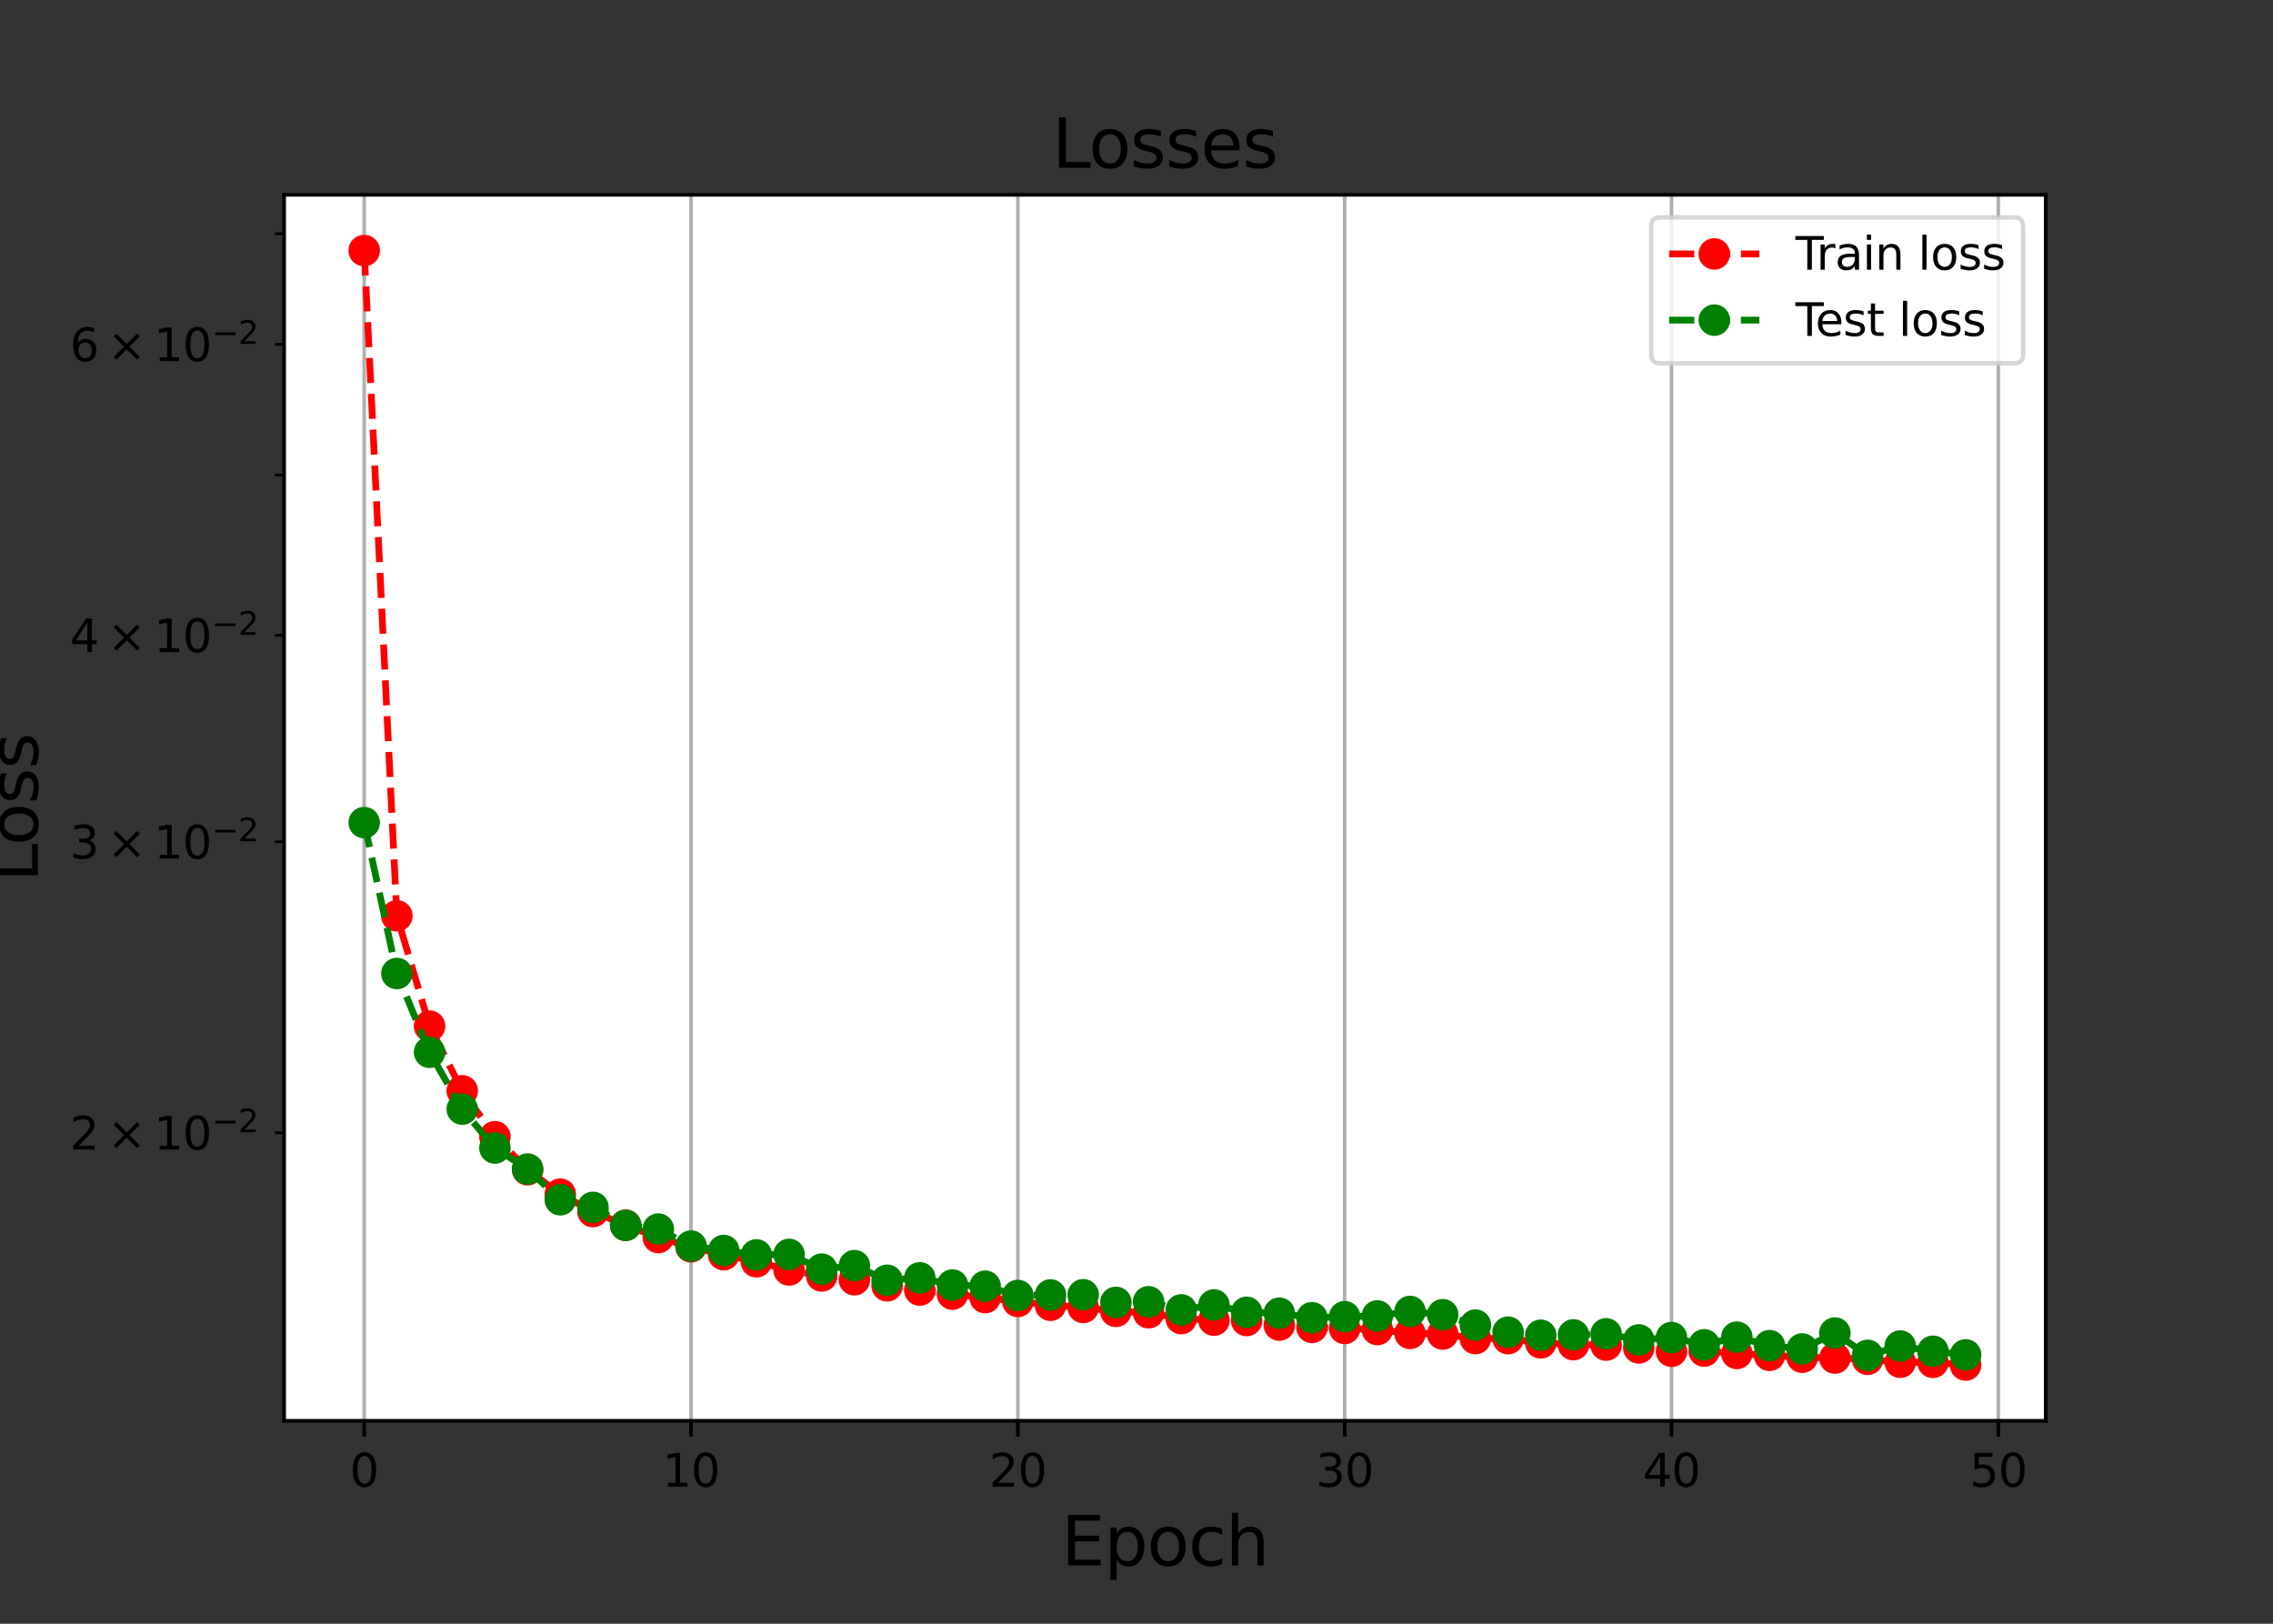 <?xml version="1.0" encoding="utf-8" standalone="no"?>
<!DOCTYPE svg PUBLIC "-//W3C//DTD SVG 1.1//EN"
  "http://www.w3.org/Graphics/SVG/1.1/DTD/svg11.dtd">
<svg xmlns:xlink="http://www.w3.org/1999/xlink" width="504pt" height="360pt" viewBox="0 0 504 360" xmlns="http://www.w3.org/2000/svg" version="1.1">
 <rect x="0" y="0" width="504" height="360" fill="#333333" stroke="none"/>
 <defs>
  <style type="text/css">*{stroke-linejoin: round; stroke-linecap: butt}</style>
 </defs>
 <g id="figure_1">
  <g id="patch_1">
   <path d="M 0 360 
L 504 360 
L 504 0 
L 0 0 
L 0 360 
z
" style="fill: none"/>
  </g>
  <g id="axes_1">
   <g id="patch_2">
    <path d="M 63 315 
L 453.6 315 
L 453.6 43.2 
L 63 43.2 
z
" style="fill: #ffffff"/>
   </g>
   <g id="matplotlib.axis_1">
    <g id="xtick_1">
     <g id="line2d_1">
      <path d="M 80.755 315 
L 80.755 43.2 
" clip-path="url(#p475df262d1)" style="fill: none; stroke: #b0b0b0; stroke-width: 0.8; stroke-linecap: square"/>
     </g>
     <g id="line2d_2">
      <defs>
       <path id="m9023d3bc1a" d="M 0 0 
L 0 3.5 
" style="stroke: #000000; stroke-width: 0.8"/>
      </defs>
      <g>
       <use xlink:href="#m9023d3bc1a" x="80.755" y="315" style="stroke: #000000; stroke-width: 0.8"/>
      </g>
     </g>
     <g id="text_1">
      <!-- 0 -->
      <g transform="translate(77.573 329.598)scale(0.1 -0.1)">
       <defs>
        <path id="DejaVuSans-30" d="M 2034 4250 
Q 1547 4250 1301 3770 
Q 1056 3291 1056 2328 
Q 1056 1369 1301 889 
Q 1547 409 2034 409 
Q 2525 409 2770 889 
Q 3016 1369 3016 2328 
Q 3016 3291 2770 3770 
Q 2525 4250 2034 4250 
z
M 2034 4750 
Q 2819 4750 3233 4129 
Q 3647 3509 3647 2328 
Q 3647 1150 3233 529 
Q 2819 -91 2034 -91 
Q 1250 -91 836 529 
Q 422 1150 422 2328 
Q 422 3509 836 4129 
Q 1250 4750 2034 4750 
z
" transform="scale(0.016)"/>
       </defs>
       <use xlink:href="#DejaVuSans-30"/>
      </g>
     </g>
    </g>
    <g id="xtick_2">
     <g id="line2d_3">
      <path d="M 153.222 315 
L 153.222 43.2 
" clip-path="url(#p475df262d1)" style="fill: none; stroke: #b0b0b0; stroke-width: 0.8; stroke-linecap: square"/>
     </g>
     <g id="line2d_4">
      <g>
       <use xlink:href="#m9023d3bc1a" x="153.222" y="315" style="stroke: #000000; stroke-width: 0.8"/>
      </g>
     </g>
     <g id="text_2">
      <!-- 10 -->
      <g transform="translate(146.86 329.598)scale(0.1 -0.1)">
       <defs>
        <path id="DejaVuSans-31" d="M 794 531 
L 1825 531 
L 1825 4091 
L 703 3866 
L 703 4441 
L 1819 4666 
L 2450 4666 
L 2450 531 
L 3481 531 
L 3481 0 
L 794 0 
L 794 531 
z
" transform="scale(0.016)"/>
       </defs>
       <use xlink:href="#DejaVuSans-31"/>
       <use xlink:href="#DejaVuSans-30" x="63.623"/>
      </g>
     </g>
    </g>
    <g id="xtick_3">
     <g id="line2d_5">
      <path d="M 225.69 315 
L 225.69 43.2 
" clip-path="url(#p475df262d1)" style="fill: none; stroke: #b0b0b0; stroke-width: 0.8; stroke-linecap: square"/>
     </g>
     <g id="line2d_6">
      <g>
       <use xlink:href="#m9023d3bc1a" x="225.69" y="315" style="stroke: #000000; stroke-width: 0.8"/>
      </g>
     </g>
     <g id="text_3">
      <!-- 20 -->
      <g transform="translate(219.327 329.598)scale(0.1 -0.1)">
       <defs>
        <path id="DejaVuSans-32" d="M 1228 531 
L 3431 531 
L 3431 0 
L 469 0 
L 469 531 
Q 828 903 1448 1529 
Q 2069 2156 2228 2338 
Q 2531 2678 2651 2914 
Q 2772 3150 2772 3378 
Q 2772 3750 2511 3984 
Q 2250 4219 1831 4219 
Q 1534 4219 1204 4116 
Q 875 4013 500 3803 
L 500 4441 
Q 881 4594 1212 4672 
Q 1544 4750 1819 4750 
Q 2544 4750 2975 4387 
Q 3406 4025 3406 3419 
Q 3406 3131 3298 2873 
Q 3191 2616 2906 2266 
Q 2828 2175 2409 1742 
Q 1991 1309 1228 531 
z
" transform="scale(0.016)"/>
       </defs>
       <use xlink:href="#DejaVuSans-32"/>
       <use xlink:href="#DejaVuSans-30" x="63.623"/>
      </g>
     </g>
    </g>
    <g id="xtick_4">
     <g id="line2d_7">
      <path d="M 298.157 315 
L 298.157 43.2 
" clip-path="url(#p475df262d1)" style="fill: none; stroke: #b0b0b0; stroke-width: 0.8; stroke-linecap: square"/>
     </g>
     <g id="line2d_8">
      <g>
       <use xlink:href="#m9023d3bc1a" x="298.157" y="315" style="stroke: #000000; stroke-width: 0.8"/>
      </g>
     </g>
     <g id="text_4">
      <!-- 30 -->
      <g transform="translate(291.795 329.598)scale(0.1 -0.1)">
       <defs>
        <path id="DejaVuSans-33" d="M 2597 2516 
Q 3050 2419 3304 2112 
Q 3559 1806 3559 1356 
Q 3559 666 3084 287 
Q 2609 -91 1734 -91 
Q 1441 -91 1130 -33 
Q 819 25 488 141 
L 488 750 
Q 750 597 1062 519 
Q 1375 441 1716 441 
Q 2309 441 2620 675 
Q 2931 909 2931 1356 
Q 2931 1769 2642 2001 
Q 2353 2234 1838 2234 
L 1294 2234 
L 1294 2753 
L 1863 2753 
Q 2328 2753 2575 2939 
Q 2822 3125 2822 3475 
Q 2822 3834 2567 4026 
Q 2313 4219 1838 4219 
Q 1578 4219 1281 4162 
Q 984 4106 628 3988 
L 628 4550 
Q 988 4650 1302 4700 
Q 1616 4750 1894 4750 
Q 2613 4750 3031 4423 
Q 3450 4097 3450 3541 
Q 3450 3153 3228 2886 
Q 3006 2619 2597 2516 
z
" transform="scale(0.016)"/>
       </defs>
       <use xlink:href="#DejaVuSans-33"/>
       <use xlink:href="#DejaVuSans-30" x="63.623"/>
      </g>
     </g>
    </g>
    <g id="xtick_5">
     <g id="line2d_9">
      <path d="M 370.625 315 
L 370.625 43.2 
" clip-path="url(#p475df262d1)" style="fill: none; stroke: #b0b0b0; stroke-width: 0.8; stroke-linecap: square"/>
     </g>
     <g id="line2d_10">
      <g>
       <use xlink:href="#m9023d3bc1a" x="370.625" y="315" style="stroke: #000000; stroke-width: 0.8"/>
      </g>
     </g>
     <g id="text_5">
      <!-- 40 -->
      <g transform="translate(364.262 329.598)scale(0.1 -0.1)">
       <defs>
        <path id="DejaVuSans-34" d="M 2419 4116 
L 825 1625 
L 2419 1625 
L 2419 4116 
z
M 2253 4666 
L 3047 4666 
L 3047 1625 
L 3713 1625 
L 3713 1100 
L 3047 1100 
L 3047 0 
L 2419 0 
L 2419 1100 
L 313 1100 
L 313 1709 
L 2253 4666 
z
" transform="scale(0.016)"/>
       </defs>
       <use xlink:href="#DejaVuSans-34"/>
       <use xlink:href="#DejaVuSans-30" x="63.623"/>
      </g>
     </g>
    </g>
    <g id="xtick_6">
     <g id="line2d_11">
      <path d="M 443.092 315 
L 443.092 43.2 
" clip-path="url(#p475df262d1)" style="fill: none; stroke: #b0b0b0; stroke-width: 0.8; stroke-linecap: square"/>
     </g>
     <g id="line2d_12">
      <g>
       <use xlink:href="#m9023d3bc1a" x="443.092" y="315" style="stroke: #000000; stroke-width: 0.8"/>
      </g>
     </g>
     <g id="text_6">
      <!-- 50 -->
      <g transform="translate(436.73 329.598)scale(0.1 -0.1)">
       <defs>
        <path id="DejaVuSans-35" d="M 691 4666 
L 3169 4666 
L 3169 4134 
L 1269 4134 
L 1269 2991 
Q 1406 3038 1543 3061 
Q 1681 3084 1819 3084 
Q 2600 3084 3056 2656 
Q 3513 2228 3513 1497 
Q 3513 744 3044 326 
Q 2575 -91 1722 -91 
Q 1428 -91 1123 -41 
Q 819 9 494 109 
L 494 744 
Q 775 591 1075 516 
Q 1375 441 1709 441 
Q 2250 441 2565 725 
Q 2881 1009 2881 1497 
Q 2881 1984 2565 2268 
Q 2250 2553 1709 2553 
Q 1456 2553 1204 2497 
Q 953 2441 691 2322 
L 691 4666 
z
" transform="scale(0.016)"/>
       </defs>
       <use xlink:href="#DejaVuSans-35"/>
       <use xlink:href="#DejaVuSans-30" x="63.623"/>
      </g>
     </g>
    </g>
    <g id="text_7">
     <!-- Epoch -->
     <g transform="translate(235.334 347.076)scale(0.15 -0.15)">
      <defs>
       <path id="DejaVuSans-45" d="M 628 4666 
L 3578 4666 
L 3578 4134 
L 1259 4134 
L 1259 2753 
L 3481 2753 
L 3481 2222 
L 1259 2222 
L 1259 531 
L 3634 531 
L 3634 0 
L 628 0 
L 628 4666 
z
" transform="scale(0.016)"/>
       <path id="DejaVuSans-70" d="M 1159 525 
L 1159 -1331 
L 581 -1331 
L 581 3500 
L 1159 3500 
L 1159 2969 
Q 1341 3281 1617 3432 
Q 1894 3584 2278 3584 
Q 2916 3584 3314 3078 
Q 3713 2572 3713 1747 
Q 3713 922 3314 415 
Q 2916 -91 2278 -91 
Q 1894 -91 1617 61 
Q 1341 213 1159 525 
z
M 3116 1747 
Q 3116 2381 2855 2742 
Q 2594 3103 2138 3103 
Q 1681 3103 1420 2742 
Q 1159 2381 1159 1747 
Q 1159 1113 1420 752 
Q 1681 391 2138 391 
Q 2594 391 2855 752 
Q 3116 1113 3116 1747 
z
" transform="scale(0.016)"/>
       <path id="DejaVuSans-6f" d="M 1959 3097 
Q 1497 3097 1228 2736 
Q 959 2375 959 1747 
Q 959 1119 1226 758 
Q 1494 397 1959 397 
Q 2419 397 2687 759 
Q 2956 1122 2956 1747 
Q 2956 2369 2687 2733 
Q 2419 3097 1959 3097 
z
M 1959 3584 
Q 2709 3584 3137 3096 
Q 3566 2609 3566 1747 
Q 3566 888 3137 398 
Q 2709 -91 1959 -91 
Q 1206 -91 779 398 
Q 353 888 353 1747 
Q 353 2609 779 3096 
Q 1206 3584 1959 3584 
z
" transform="scale(0.016)"/>
       <path id="DejaVuSans-63" d="M 3122 3366 
L 3122 2828 
Q 2878 2963 2633 3030 
Q 2388 3097 2138 3097 
Q 1578 3097 1268 2742 
Q 959 2388 959 1747 
Q 959 1106 1268 751 
Q 1578 397 2138 397 
Q 2388 397 2633 464 
Q 2878 531 3122 666 
L 3122 134 
Q 2881 22 2623 -34 
Q 2366 -91 2075 -91 
Q 1284 -91 818 406 
Q 353 903 353 1747 
Q 353 2603 823 3093 
Q 1294 3584 2113 3584 
Q 2378 3584 2631 3529 
Q 2884 3475 3122 3366 
z
" transform="scale(0.016)"/>
       <path id="DejaVuSans-68" d="M 3513 2113 
L 3513 0 
L 2938 0 
L 2938 2094 
Q 2938 2591 2744 2837 
Q 2550 3084 2163 3084 
Q 1697 3084 1428 2787 
Q 1159 2491 1159 1978 
L 1159 0 
L 581 0 
L 581 4863 
L 1159 4863 
L 1159 2956 
Q 1366 3272 1645 3428 
Q 1925 3584 2291 3584 
Q 2894 3584 3203 3211 
Q 3513 2838 3513 2113 
z
" transform="scale(0.016)"/>
      </defs>
      <use xlink:href="#DejaVuSans-45"/>
      <use xlink:href="#DejaVuSans-70" x="63.184"/>
      <use xlink:href="#DejaVuSans-6f" x="126.66"/>
      <use xlink:href="#DejaVuSans-63" x="187.842"/>
      <use xlink:href="#DejaVuSans-68" x="242.822"/>
     </g>
    </g>
   </g>
   <g id="matplotlib.axis_2">
    <g id="ytick_1">
     <g id="line2d_13">
      <defs>
       <path id="m60d3d66d06" d="M 0 0 
L -2 0 
" style="stroke: #000000; stroke-width: 0.6"/>
      </defs>
      <g>
       <use xlink:href="#m60d3d66d06" x="63" y="251.143" style="stroke: #000000; stroke-width: 0.6"/>
      </g>
     </g>
     <g id="text_8">
      <!-- $\mathdefault{2\times10^{-2}}$ -->
      <g transform="translate(15.5 254.942)scale(0.1 -0.1)">
       <defs>
        <path id="DejaVuSans-d7" d="M 4488 3438 
L 3059 2003 
L 4488 575 
L 4116 197 
L 2681 1631 
L 1247 197 
L 878 575 
L 2303 2003 
L 878 3438 
L 1247 3816 
L 2681 2381 
L 4116 3816 
L 4488 3438 
z
" transform="scale(0.016)"/>
        <path id="DejaVuSans-2212" d="M 678 2272 
L 4684 2272 
L 4684 1741 
L 678 1741 
L 678 2272 
z
" transform="scale(0.016)"/>
       </defs>
       <use xlink:href="#DejaVuSans-32" transform="translate(0 0.766)"/>
       <use xlink:href="#DejaVuSans-d7" transform="translate(83.105 0.766)"/>
       <use xlink:href="#DejaVuSans-31" transform="translate(186.377 0.766)"/>
       <use xlink:href="#DejaVuSans-30" transform="translate(250 0.766)"/>
       <use xlink:href="#DejaVuSans-2212" transform="translate(314.58 39.047)scale(0.7)"/>
       <use xlink:href="#DejaVuSans-32" transform="translate(373.232 39.047)scale(0.7)"/>
      </g>
     </g>
    </g>
    <g id="ytick_2">
     <g id="line2d_14">
      <g>
       <use xlink:href="#m60d3d66d06" x="63" y="186.63" style="stroke: #000000; stroke-width: 0.6"/>
      </g>
     </g>
     <g id="text_9">
      <!-- $\mathdefault{3\times10^{-2}}$ -->
      <g transform="translate(15.5 190.429)scale(0.1 -0.1)">
       <use xlink:href="#DejaVuSans-33" transform="translate(0 0.766)"/>
       <use xlink:href="#DejaVuSans-d7" transform="translate(83.105 0.766)"/>
       <use xlink:href="#DejaVuSans-31" transform="translate(186.377 0.766)"/>
       <use xlink:href="#DejaVuSans-30" transform="translate(250 0.766)"/>
       <use xlink:href="#DejaVuSans-2212" transform="translate(314.58 39.047)scale(0.7)"/>
       <use xlink:href="#DejaVuSans-32" transform="translate(373.232 39.047)scale(0.7)"/>
      </g>
     </g>
    </g>
    <g id="ytick_3">
     <g id="line2d_15">
      <g>
       <use xlink:href="#m60d3d66d06" x="63" y="140.857" style="stroke: #000000; stroke-width: 0.6"/>
      </g>
     </g>
     <g id="text_10">
      <!-- $\mathdefault{4\times10^{-2}}$ -->
      <g transform="translate(15.5 144.656)scale(0.1 -0.1)">
       <use xlink:href="#DejaVuSans-34" transform="translate(0 0.766)"/>
       <use xlink:href="#DejaVuSans-d7" transform="translate(83.105 0.766)"/>
       <use xlink:href="#DejaVuSans-31" transform="translate(186.377 0.766)"/>
       <use xlink:href="#DejaVuSans-30" transform="translate(250 0.766)"/>
       <use xlink:href="#DejaVuSans-2212" transform="translate(314.58 39.047)scale(0.7)"/>
       <use xlink:href="#DejaVuSans-32" transform="translate(373.232 39.047)scale(0.7)"/>
      </g>
     </g>
    </g>
    <g id="ytick_4">
     <g id="line2d_16">
      <g>
       <use xlink:href="#m60d3d66d06" x="63" y="105.353" style="stroke: #000000; stroke-width: 0.6"/>
      </g>
     </g>
    </g>
    <g id="ytick_5">
     <g id="line2d_17">
      <g>
       <use xlink:href="#m60d3d66d06" x="63" y="76.344" style="stroke: #000000; stroke-width: 0.6"/>
      </g>
     </g>
     <g id="text_11">
      <!-- $\mathdefault{6\times10^{-2}}$ -->
      <g transform="translate(15.5 80.143)scale(0.1 -0.1)">
       <defs>
        <path id="DejaVuSans-36" d="M 2113 2584 
Q 1688 2584 1439 2293 
Q 1191 2003 1191 1497 
Q 1191 994 1439 701 
Q 1688 409 2113 409 
Q 2538 409 2786 701 
Q 3034 994 3034 1497 
Q 3034 2003 2786 2293 
Q 2538 2584 2113 2584 
z
M 3366 4563 
L 3366 3988 
Q 3128 4100 2886 4159 
Q 2644 4219 2406 4219 
Q 1781 4219 1451 3797 
Q 1122 3375 1075 2522 
Q 1259 2794 1537 2939 
Q 1816 3084 2150 3084 
Q 2853 3084 3261 2657 
Q 3669 2231 3669 1497 
Q 3669 778 3244 343 
Q 2819 -91 2113 -91 
Q 1303 -91 875 529 
Q 447 1150 447 2328 
Q 447 3434 972 4092 
Q 1497 4750 2381 4750 
Q 2619 4750 2861 4703 
Q 3103 4656 3366 4563 
z
" transform="scale(0.016)"/>
       </defs>
       <use xlink:href="#DejaVuSans-36" transform="translate(0 0.766)"/>
       <use xlink:href="#DejaVuSans-d7" transform="translate(83.105 0.766)"/>
       <use xlink:href="#DejaVuSans-31" transform="translate(186.377 0.766)"/>
       <use xlink:href="#DejaVuSans-30" transform="translate(250 0.766)"/>
       <use xlink:href="#DejaVuSans-2212" transform="translate(314.58 39.047)scale(0.7)"/>
       <use xlink:href="#DejaVuSans-32" transform="translate(373.232 39.047)scale(0.7)"/>
      </g>
     </g>
    </g>
    <g id="ytick_6">
     <g id="line2d_18">
      <g>
       <use xlink:href="#m60d3d66d06" x="63" y="51.817" style="stroke: #000000; stroke-width: 0.6"/>
      </g>
     </g>
    </g>
    <g id="text_12">
     <!-- Loss -->
     <g transform="translate(8.38 195.551)rotate(-90)scale(0.15 -0.15)">
      <defs>
       <path id="DejaVuSans-4c" d="M 628 4666 
L 1259 4666 
L 1259 531 
L 3531 531 
L 3531 0 
L 628 0 
L 628 4666 
z
" transform="scale(0.016)"/>
       <path id="DejaVuSans-73" d="M 2834 3397 
L 2834 2853 
Q 2591 2978 2328 3040 
Q 2066 3103 1784 3103 
Q 1356 3103 1142 2972 
Q 928 2841 928 2578 
Q 928 2378 1081 2264 
Q 1234 2150 1697 2047 
L 1894 2003 
Q 2506 1872 2764 1633 
Q 3022 1394 3022 966 
Q 3022 478 2636 193 
Q 2250 -91 1575 -91 
Q 1294 -91 989 -36 
Q 684 19 347 128 
L 347 722 
Q 666 556 975 473 
Q 1284 391 1588 391 
Q 1994 391 2212 530 
Q 2431 669 2431 922 
Q 2431 1156 2273 1281 
Q 2116 1406 1581 1522 
L 1381 1569 
Q 847 1681 609 1914 
Q 372 2147 372 2553 
Q 372 3047 722 3315 
Q 1072 3584 1716 3584 
Q 2034 3584 2315 3537 
Q 2597 3491 2834 3397 
z
" transform="scale(0.016)"/>
      </defs>
      <use xlink:href="#DejaVuSans-4c"/>
      <use xlink:href="#DejaVuSans-6f" x="53.963"/>
      <use xlink:href="#DejaVuSans-73" x="115.145"/>
      <use xlink:href="#DejaVuSans-73" x="167.244"/>
     </g>
    </g>
   </g>
   <g id="line2d_19">
    <path d="M 80.755 55.555 
L 88.001 203.047 
L 95.248 227.504 
L 102.495 241.844 
L 109.742 252.022 
L 116.988 259.343 
L 124.235 264.759 
L 131.482 268.619 
L 138.729 271.639 
L 145.975 274.369 
L 153.222 276.432 
L 160.469 278.188 
L 167.716 279.749 
L 174.962 281.561 
L 182.209 282.891 
L 189.456 283.728 
L 196.703 285.084 
L 203.949 286.019 
L 211.196 286.922 
L 218.443 287.686 
L 225.69 288.535 
L 232.936 289.39 
L 240.183 289.874 
L 247.43 290.737 
L 254.677 291.045 
L 261.923 292.343 
L 269.17 292.694 
L 276.417 292.768 
L 283.664 293.782 
L 290.91 294.29 
L 298.157 294.523 
L 305.404 294.773 
L 312.651 295.633 
L 319.897 295.771 
L 327.144 296.773 
L 334.391 296.789 
L 341.638 297.727 
L 348.884 298.122 
L 356.131 298.224 
L 363.378 298.846 
L 370.625 299.591 
L 377.871 299.551 
L 385.118 300.072 
L 392.365 300.492 
L 399.612 300.917 
L 406.858 301.087 
L 414.105 301.372 
L 421.352 302.025 
L 428.599 302.039 
L 435.845 302.645 
" clip-path="url(#p475df262d1)" style="fill: none; stroke-dasharray: 5.55,2.4; stroke-dashoffset: 0; stroke: #ff0000; stroke-width: 1.5"/>
    <defs>
     <path id="m8eb0736030" d="M 0 3 
C 0.796 3 1.559 2.684 2.121 2.121 
C 2.684 1.559 3 0.796 3 0 
C 3 -0.796 2.684 -1.559 2.121 -2.121 
C 1.559 -2.684 0.796 -3 0 -3 
C -0.796 -3 -1.559 -2.684 -2.121 -2.121 
C -2.684 -1.559 -3 -0.796 -3 0 
C -3 0.796 -2.684 1.559 -2.121 2.121 
C -1.559 2.684 -0.796 3 0 3 
z
" style="stroke: #ff0000"/>
    </defs>
    <g clip-path="url(#p475df262d1)">
     <use xlink:href="#m8eb0736030" x="80.755" y="55.555" style="fill: #ff0000; stroke: #ff0000"/>
     <use xlink:href="#m8eb0736030" x="88.001" y="203.047" style="fill: #ff0000; stroke: #ff0000"/>
     <use xlink:href="#m8eb0736030" x="95.248" y="227.504" style="fill: #ff0000; stroke: #ff0000"/>
     <use xlink:href="#m8eb0736030" x="102.495" y="241.844" style="fill: #ff0000; stroke: #ff0000"/>
     <use xlink:href="#m8eb0736030" x="109.742" y="252.022" style="fill: #ff0000; stroke: #ff0000"/>
     <use xlink:href="#m8eb0736030" x="116.988" y="259.343" style="fill: #ff0000; stroke: #ff0000"/>
     <use xlink:href="#m8eb0736030" x="124.235" y="264.759" style="fill: #ff0000; stroke: #ff0000"/>
     <use xlink:href="#m8eb0736030" x="131.482" y="268.619" style="fill: #ff0000; stroke: #ff0000"/>
     <use xlink:href="#m8eb0736030" x="138.729" y="271.639" style="fill: #ff0000; stroke: #ff0000"/>
     <use xlink:href="#m8eb0736030" x="145.975" y="274.369" style="fill: #ff0000; stroke: #ff0000"/>
     <use xlink:href="#m8eb0736030" x="153.222" y="276.432" style="fill: #ff0000; stroke: #ff0000"/>
     <use xlink:href="#m8eb0736030" x="160.469" y="278.188" style="fill: #ff0000; stroke: #ff0000"/>
     <use xlink:href="#m8eb0736030" x="167.716" y="279.749" style="fill: #ff0000; stroke: #ff0000"/>
     <use xlink:href="#m8eb0736030" x="174.962" y="281.561" style="fill: #ff0000; stroke: #ff0000"/>
     <use xlink:href="#m8eb0736030" x="182.209" y="282.891" style="fill: #ff0000; stroke: #ff0000"/>
     <use xlink:href="#m8eb0736030" x="189.456" y="283.728" style="fill: #ff0000; stroke: #ff0000"/>
     <use xlink:href="#m8eb0736030" x="196.703" y="285.084" style="fill: #ff0000; stroke: #ff0000"/>
     <use xlink:href="#m8eb0736030" x="203.949" y="286.019" style="fill: #ff0000; stroke: #ff0000"/>
     <use xlink:href="#m8eb0736030" x="211.196" y="286.922" style="fill: #ff0000; stroke: #ff0000"/>
     <use xlink:href="#m8eb0736030" x="218.443" y="287.686" style="fill: #ff0000; stroke: #ff0000"/>
     <use xlink:href="#m8eb0736030" x="225.69" y="288.535" style="fill: #ff0000; stroke: #ff0000"/>
     <use xlink:href="#m8eb0736030" x="232.936" y="289.39" style="fill: #ff0000; stroke: #ff0000"/>
     <use xlink:href="#m8eb0736030" x="240.183" y="289.874" style="fill: #ff0000; stroke: #ff0000"/>
     <use xlink:href="#m8eb0736030" x="247.43" y="290.737" style="fill: #ff0000; stroke: #ff0000"/>
     <use xlink:href="#m8eb0736030" x="254.677" y="291.045" style="fill: #ff0000; stroke: #ff0000"/>
     <use xlink:href="#m8eb0736030" x="261.923" y="292.343" style="fill: #ff0000; stroke: #ff0000"/>
     <use xlink:href="#m8eb0736030" x="269.17" y="292.694" style="fill: #ff0000; stroke: #ff0000"/>
     <use xlink:href="#m8eb0736030" x="276.417" y="292.768" style="fill: #ff0000; stroke: #ff0000"/>
     <use xlink:href="#m8eb0736030" x="283.664" y="293.782" style="fill: #ff0000; stroke: #ff0000"/>
     <use xlink:href="#m8eb0736030" x="290.91" y="294.29" style="fill: #ff0000; stroke: #ff0000"/>
     <use xlink:href="#m8eb0736030" x="298.157" y="294.523" style="fill: #ff0000; stroke: #ff0000"/>
     <use xlink:href="#m8eb0736030" x="305.404" y="294.773" style="fill: #ff0000; stroke: #ff0000"/>
     <use xlink:href="#m8eb0736030" x="312.651" y="295.633" style="fill: #ff0000; stroke: #ff0000"/>
     <use xlink:href="#m8eb0736030" x="319.897" y="295.771" style="fill: #ff0000; stroke: #ff0000"/>
     <use xlink:href="#m8eb0736030" x="327.144" y="296.773" style="fill: #ff0000; stroke: #ff0000"/>
     <use xlink:href="#m8eb0736030" x="334.391" y="296.789" style="fill: #ff0000; stroke: #ff0000"/>
     <use xlink:href="#m8eb0736030" x="341.638" y="297.727" style="fill: #ff0000; stroke: #ff0000"/>
     <use xlink:href="#m8eb0736030" x="348.884" y="298.122" style="fill: #ff0000; stroke: #ff0000"/>
     <use xlink:href="#m8eb0736030" x="356.131" y="298.224" style="fill: #ff0000; stroke: #ff0000"/>
     <use xlink:href="#m8eb0736030" x="363.378" y="298.846" style="fill: #ff0000; stroke: #ff0000"/>
     <use xlink:href="#m8eb0736030" x="370.625" y="299.591" style="fill: #ff0000; stroke: #ff0000"/>
     <use xlink:href="#m8eb0736030" x="377.871" y="299.551" style="fill: #ff0000; stroke: #ff0000"/>
     <use xlink:href="#m8eb0736030" x="385.118" y="300.072" style="fill: #ff0000; stroke: #ff0000"/>
     <use xlink:href="#m8eb0736030" x="392.365" y="300.492" style="fill: #ff0000; stroke: #ff0000"/>
     <use xlink:href="#m8eb0736030" x="399.612" y="300.917" style="fill: #ff0000; stroke: #ff0000"/>
     <use xlink:href="#m8eb0736030" x="406.858" y="301.087" style="fill: #ff0000; stroke: #ff0000"/>
     <use xlink:href="#m8eb0736030" x="414.105" y="301.372" style="fill: #ff0000; stroke: #ff0000"/>
     <use xlink:href="#m8eb0736030" x="421.352" y="302.025" style="fill: #ff0000; stroke: #ff0000"/>
     <use xlink:href="#m8eb0736030" x="428.599" y="302.039" style="fill: #ff0000; stroke: #ff0000"/>
     <use xlink:href="#m8eb0736030" x="435.845" y="302.645" style="fill: #ff0000; stroke: #ff0000"/>
    </g>
   </g>
   <g id="line2d_20">
    <path d="M 80.755 182.382 
L 88.001 215.831 
L 95.248 233.299 
L 102.495 245.894 
L 109.742 254.52 
L 116.988 259.186 
L 124.235 265.996 
L 131.482 267.686 
L 138.729 271.679 
L 145.975 272.495 
L 153.222 276.266 
L 160.469 277.248 
L 167.716 278.224 
L 174.962 278.119 
L 182.209 281.38 
L 189.456 280.607 
L 196.703 283.846 
L 203.949 283.307 
L 211.196 284.907 
L 218.443 285.167 
L 225.69 287.223 
L 232.936 287.109 
L 240.183 287.061 
L 247.43 288.754 
L 254.677 288.618 
L 261.923 290.413 
L 269.17 289.323 
L 276.417 290.956 
L 283.664 291.153 
L 290.91 292.158 
L 298.157 291.934 
L 305.404 291.758 
L 312.651 290.76 
L 319.897 291.487 
L 327.144 293.788 
L 334.391 295.362 
L 341.638 296.044 
L 348.884 295.964 
L 356.131 295.725 
L 363.378 297.076 
L 370.625 296.546 
L 377.871 298.16 
L 385.118 296.457 
L 392.365 298.347 
L 399.612 299.079 
L 406.858 295.547 
L 414.105 300.498 
L 421.352 298.436 
L 428.599 299.585 
L 435.845 300.391 
" clip-path="url(#p475df262d1)" style="fill: none; stroke-dasharray: 5.55,2.4; stroke-dashoffset: 0; stroke: #008000; stroke-width: 1.5"/>
    <defs>
     <path id="m51b49db228" d="M 0 3 
C 0.796 3 1.559 2.684 2.121 2.121 
C 2.684 1.559 3 0.796 3 0 
C 3 -0.796 2.684 -1.559 2.121 -2.121 
C 1.559 -2.684 0.796 -3 0 -3 
C -0.796 -3 -1.559 -2.684 -2.121 -2.121 
C -2.684 -1.559 -3 -0.796 -3 0 
C -3 0.796 -2.684 1.559 -2.121 2.121 
C -1.559 2.684 -0.796 3 0 3 
z
" style="stroke: #008000"/>
    </defs>
    <g clip-path="url(#p475df262d1)">
     <use xlink:href="#m51b49db228" x="80.755" y="182.382" style="fill: #008000; stroke: #008000"/>
     <use xlink:href="#m51b49db228" x="88.001" y="215.831" style="fill: #008000; stroke: #008000"/>
     <use xlink:href="#m51b49db228" x="95.248" y="233.299" style="fill: #008000; stroke: #008000"/>
     <use xlink:href="#m51b49db228" x="102.495" y="245.894" style="fill: #008000; stroke: #008000"/>
     <use xlink:href="#m51b49db228" x="109.742" y="254.52" style="fill: #008000; stroke: #008000"/>
     <use xlink:href="#m51b49db228" x="116.988" y="259.186" style="fill: #008000; stroke: #008000"/>
     <use xlink:href="#m51b49db228" x="124.235" y="265.996" style="fill: #008000; stroke: #008000"/>
     <use xlink:href="#m51b49db228" x="131.482" y="267.686" style="fill: #008000; stroke: #008000"/>
     <use xlink:href="#m51b49db228" x="138.729" y="271.679" style="fill: #008000; stroke: #008000"/>
     <use xlink:href="#m51b49db228" x="145.975" y="272.495" style="fill: #008000; stroke: #008000"/>
     <use xlink:href="#m51b49db228" x="153.222" y="276.266" style="fill: #008000; stroke: #008000"/>
     <use xlink:href="#m51b49db228" x="160.469" y="277.248" style="fill: #008000; stroke: #008000"/>
     <use xlink:href="#m51b49db228" x="167.716" y="278.224" style="fill: #008000; stroke: #008000"/>
     <use xlink:href="#m51b49db228" x="174.962" y="278.119" style="fill: #008000; stroke: #008000"/>
     <use xlink:href="#m51b49db228" x="182.209" y="281.38" style="fill: #008000; stroke: #008000"/>
     <use xlink:href="#m51b49db228" x="189.456" y="280.607" style="fill: #008000; stroke: #008000"/>
     <use xlink:href="#m51b49db228" x="196.703" y="283.846" style="fill: #008000; stroke: #008000"/>
     <use xlink:href="#m51b49db228" x="203.949" y="283.307" style="fill: #008000; stroke: #008000"/>
     <use xlink:href="#m51b49db228" x="211.196" y="284.907" style="fill: #008000; stroke: #008000"/>
     <use xlink:href="#m51b49db228" x="218.443" y="285.167" style="fill: #008000; stroke: #008000"/>
     <use xlink:href="#m51b49db228" x="225.69" y="287.223" style="fill: #008000; stroke: #008000"/>
     <use xlink:href="#m51b49db228" x="232.936" y="287.109" style="fill: #008000; stroke: #008000"/>
     <use xlink:href="#m51b49db228" x="240.183" y="287.061" style="fill: #008000; stroke: #008000"/>
     <use xlink:href="#m51b49db228" x="247.43" y="288.754" style="fill: #008000; stroke: #008000"/>
     <use xlink:href="#m51b49db228" x="254.677" y="288.618" style="fill: #008000; stroke: #008000"/>
     <use xlink:href="#m51b49db228" x="261.923" y="290.413" style="fill: #008000; stroke: #008000"/>
     <use xlink:href="#m51b49db228" x="269.17" y="289.323" style="fill: #008000; stroke: #008000"/>
     <use xlink:href="#m51b49db228" x="276.417" y="290.956" style="fill: #008000; stroke: #008000"/>
     <use xlink:href="#m51b49db228" x="283.664" y="291.153" style="fill: #008000; stroke: #008000"/>
     <use xlink:href="#m51b49db228" x="290.91" y="292.158" style="fill: #008000; stroke: #008000"/>
     <use xlink:href="#m51b49db228" x="298.157" y="291.934" style="fill: #008000; stroke: #008000"/>
     <use xlink:href="#m51b49db228" x="305.404" y="291.758" style="fill: #008000; stroke: #008000"/>
     <use xlink:href="#m51b49db228" x="312.651" y="290.76" style="fill: #008000; stroke: #008000"/>
     <use xlink:href="#m51b49db228" x="319.897" y="291.487" style="fill: #008000; stroke: #008000"/>
     <use xlink:href="#m51b49db228" x="327.144" y="293.788" style="fill: #008000; stroke: #008000"/>
     <use xlink:href="#m51b49db228" x="334.391" y="295.362" style="fill: #008000; stroke: #008000"/>
     <use xlink:href="#m51b49db228" x="341.638" y="296.044" style="fill: #008000; stroke: #008000"/>
     <use xlink:href="#m51b49db228" x="348.884" y="295.964" style="fill: #008000; stroke: #008000"/>
     <use xlink:href="#m51b49db228" x="356.131" y="295.725" style="fill: #008000; stroke: #008000"/>
     <use xlink:href="#m51b49db228" x="363.378" y="297.076" style="fill: #008000; stroke: #008000"/>
     <use xlink:href="#m51b49db228" x="370.625" y="296.546" style="fill: #008000; stroke: #008000"/>
     <use xlink:href="#m51b49db228" x="377.871" y="298.16" style="fill: #008000; stroke: #008000"/>
     <use xlink:href="#m51b49db228" x="385.118" y="296.457" style="fill: #008000; stroke: #008000"/>
     <use xlink:href="#m51b49db228" x="392.365" y="298.347" style="fill: #008000; stroke: #008000"/>
     <use xlink:href="#m51b49db228" x="399.612" y="299.079" style="fill: #008000; stroke: #008000"/>
     <use xlink:href="#m51b49db228" x="406.858" y="295.547" style="fill: #008000; stroke: #008000"/>
     <use xlink:href="#m51b49db228" x="414.105" y="300.498" style="fill: #008000; stroke: #008000"/>
     <use xlink:href="#m51b49db228" x="421.352" y="298.436" style="fill: #008000; stroke: #008000"/>
     <use xlink:href="#m51b49db228" x="428.599" y="299.585" style="fill: #008000; stroke: #008000"/>
     <use xlink:href="#m51b49db228" x="435.845" y="300.391" style="fill: #008000; stroke: #008000"/>
    </g>
   </g>
   <g id="patch_3">
    <path d="M 63 315 
L 63 43.2 
" style="fill: none; stroke: #000000; stroke-width: 0.8; stroke-linejoin: miter; stroke-linecap: square"/>
   </g>
   <g id="patch_4">
    <path d="M 453.6 315 
L 453.6 43.2 
" style="fill: none; stroke: #000000; stroke-width: 0.8; stroke-linejoin: miter; stroke-linecap: square"/>
   </g>
   <g id="patch_5">
    <path d="M 63 315 
L 453.6 315 
" style="fill: none; stroke: #000000; stroke-width: 0.8; stroke-linejoin: miter; stroke-linecap: square"/>
   </g>
   <g id="patch_6">
    <path d="M 63 43.2 
L 453.6 43.2 
" style="fill: none; stroke: #000000; stroke-width: 0.8; stroke-linejoin: miter; stroke-linecap: square"/>
   </g>
   <g id="text_13">
    <!-- Losses -->
    <g transform="translate(233.327 37.2)scale(0.15 -0.15)">
     <defs>
      <path id="DejaVuSans-65" d="M 3597 1894 
L 3597 1613 
L 953 1613 
Q 991 1019 1311 708 
Q 1631 397 2203 397 
Q 2534 397 2845 478 
Q 3156 559 3463 722 
L 3463 178 
Q 3153 47 2828 -22 
Q 2503 -91 2169 -91 
Q 1331 -91 842 396 
Q 353 884 353 1716 
Q 353 2575 817 3079 
Q 1281 3584 2069 3584 
Q 2775 3584 3186 3129 
Q 3597 2675 3597 1894 
z
M 3022 2063 
Q 3016 2534 2758 2815 
Q 2500 3097 2075 3097 
Q 1594 3097 1305 2825 
Q 1016 2553 972 2059 
L 3022 2063 
z
" transform="scale(0.016)"/>
     </defs>
     <use xlink:href="#DejaVuSans-4c"/>
     <use xlink:href="#DejaVuSans-6f" x="53.963"/>
     <use xlink:href="#DejaVuSans-73" x="115.145"/>
     <use xlink:href="#DejaVuSans-73" x="167.244"/>
     <use xlink:href="#DejaVuSans-65" x="219.344"/>
     <use xlink:href="#DejaVuSans-73" x="280.867"/>
    </g>
   </g>
   <g id="legend_1">
    <g id="patch_7">
     <path d="M 368.119 80.556 
L 446.6 80.556 
Q 448.6 80.556 448.6 78.556 
L 448.6 50.2 
Q 448.6 48.2 446.6 48.2 
L 368.119 48.2 
Q 366.119 48.2 366.119 50.2 
L 366.119 78.556 
Q 366.119 80.556 368.119 80.556 
z
" style="fill: #ffffff; opacity: 0.8; stroke: #cccccc; stroke-linejoin: miter"/>
    </g>
    <g id="line2d_21">
     <path d="M 370.119 56.298 
L 380.119 56.298 
L 390.119 56.298 
" style="fill: none; stroke-dasharray: 5.55,2.4; stroke-dashoffset: 0; stroke: #ff0000; stroke-width: 1.5"/>
     <g>
      <use xlink:href="#m8eb0736030" x="380.119" y="56.298" style="fill: #ff0000; stroke: #ff0000"/>
     </g>
    </g>
    <g id="text_14">
     <!-- Train loss -->
     <g transform="translate(398.119 59.798)scale(0.1 -0.1)">
      <defs>
       <path id="DejaVuSans-54" d="M -19 4666 
L 3928 4666 
L 3928 4134 
L 2272 4134 
L 2272 0 
L 1638 0 
L 1638 4134 
L -19 4134 
L -19 4666 
z
" transform="scale(0.016)"/>
       <path id="DejaVuSans-72" d="M 2631 2963 
Q 2534 3019 2420 3045 
Q 2306 3072 2169 3072 
Q 1681 3072 1420 2755 
Q 1159 2438 1159 1844 
L 1159 0 
L 581 0 
L 581 3500 
L 1159 3500 
L 1159 2956 
Q 1341 3275 1631 3429 
Q 1922 3584 2338 3584 
Q 2397 3584 2469 3576 
Q 2541 3569 2628 3553 
L 2631 2963 
z
" transform="scale(0.016)"/>
       <path id="DejaVuSans-61" d="M 2194 1759 
Q 1497 1759 1228 1600 
Q 959 1441 959 1056 
Q 959 750 1161 570 
Q 1363 391 1709 391 
Q 2188 391 2477 730 
Q 2766 1069 2766 1631 
L 2766 1759 
L 2194 1759 
z
M 3341 1997 
L 3341 0 
L 2766 0 
L 2766 531 
Q 2569 213 2275 61 
Q 1981 -91 1556 -91 
Q 1019 -91 701 211 
Q 384 513 384 1019 
Q 384 1609 779 1909 
Q 1175 2209 1959 2209 
L 2766 2209 
L 2766 2266 
Q 2766 2663 2505 2880 
Q 2244 3097 1772 3097 
Q 1472 3097 1187 3025 
Q 903 2953 641 2809 
L 641 3341 
Q 956 3463 1253 3523 
Q 1550 3584 1831 3584 
Q 2591 3584 2966 3190 
Q 3341 2797 3341 1997 
z
" transform="scale(0.016)"/>
       <path id="DejaVuSans-69" d="M 603 3500 
L 1178 3500 
L 1178 0 
L 603 0 
L 603 3500 
z
M 603 4863 
L 1178 4863 
L 1178 4134 
L 603 4134 
L 603 4863 
z
" transform="scale(0.016)"/>
       <path id="DejaVuSans-6e" d="M 3513 2113 
L 3513 0 
L 2938 0 
L 2938 2094 
Q 2938 2591 2744 2837 
Q 2550 3084 2163 3084 
Q 1697 3084 1428 2787 
Q 1159 2491 1159 1978 
L 1159 0 
L 581 0 
L 581 3500 
L 1159 3500 
L 1159 2956 
Q 1366 3272 1645 3428 
Q 1925 3584 2291 3584 
Q 2894 3584 3203 3211 
Q 3513 2838 3513 2113 
z
" transform="scale(0.016)"/>
       <path id="DejaVuSans-20" transform="scale(0.016)"/>
       <path id="DejaVuSans-6c" d="M 603 4863 
L 1178 4863 
L 1178 0 
L 603 0 
L 603 4863 
z
" transform="scale(0.016)"/>
      </defs>
      <use xlink:href="#DejaVuSans-54"/>
      <use xlink:href="#DejaVuSans-72" x="46.334"/>
      <use xlink:href="#DejaVuSans-61" x="87.447"/>
      <use xlink:href="#DejaVuSans-69" x="148.727"/>
      <use xlink:href="#DejaVuSans-6e" x="176.51"/>
      <use xlink:href="#DejaVuSans-20" x="239.889"/>
      <use xlink:href="#DejaVuSans-6c" x="271.676"/>
      <use xlink:href="#DejaVuSans-6f" x="299.459"/>
      <use xlink:href="#DejaVuSans-73" x="360.641"/>
      <use xlink:href="#DejaVuSans-73" x="412.74"/>
     </g>
    </g>
    <g id="line2d_22">
     <path d="M 370.119 70.977 
L 380.119 70.977 
L 390.119 70.977 
" style="fill: none; stroke-dasharray: 5.55,2.4; stroke-dashoffset: 0; stroke: #008000; stroke-width: 1.5"/>
     <g>
      <use xlink:href="#m51b49db228" x="380.119" y="70.977" style="fill: #008000; stroke: #008000"/>
     </g>
    </g>
    <g id="text_15">
     <!-- Test loss -->
     <g transform="translate(398.119 74.477)scale(0.1 -0.1)">
      <defs>
       <path id="DejaVuSans-74" d="M 1172 4494 
L 1172 3500 
L 2356 3500 
L 2356 3053 
L 1172 3053 
L 1172 1153 
Q 1172 725 1289 603 
Q 1406 481 1766 481 
L 2356 481 
L 2356 0 
L 1766 0 
Q 1100 0 847 248 
Q 594 497 594 1153 
L 594 3053 
L 172 3053 
L 172 3500 
L 594 3500 
L 594 4494 
L 1172 4494 
z
" transform="scale(0.016)"/>
      </defs>
      <use xlink:href="#DejaVuSans-54"/>
      <use xlink:href="#DejaVuSans-65" x="44.084"/>
      <use xlink:href="#DejaVuSans-73" x="105.607"/>
      <use xlink:href="#DejaVuSans-74" x="157.707"/>
      <use xlink:href="#DejaVuSans-20" x="196.916"/>
      <use xlink:href="#DejaVuSans-6c" x="228.703"/>
      <use xlink:href="#DejaVuSans-6f" x="256.486"/>
      <use xlink:href="#DejaVuSans-73" x="317.668"/>
      <use xlink:href="#DejaVuSans-73" x="369.768"/>
     </g>
    </g>
   </g>
  </g>
 </g>
 <defs>
  <clipPath id="p475df262d1">
   <rect x="63" y="43.2" width="390.6" height="271.8"/>
  </clipPath>
 </defs>
</svg>
